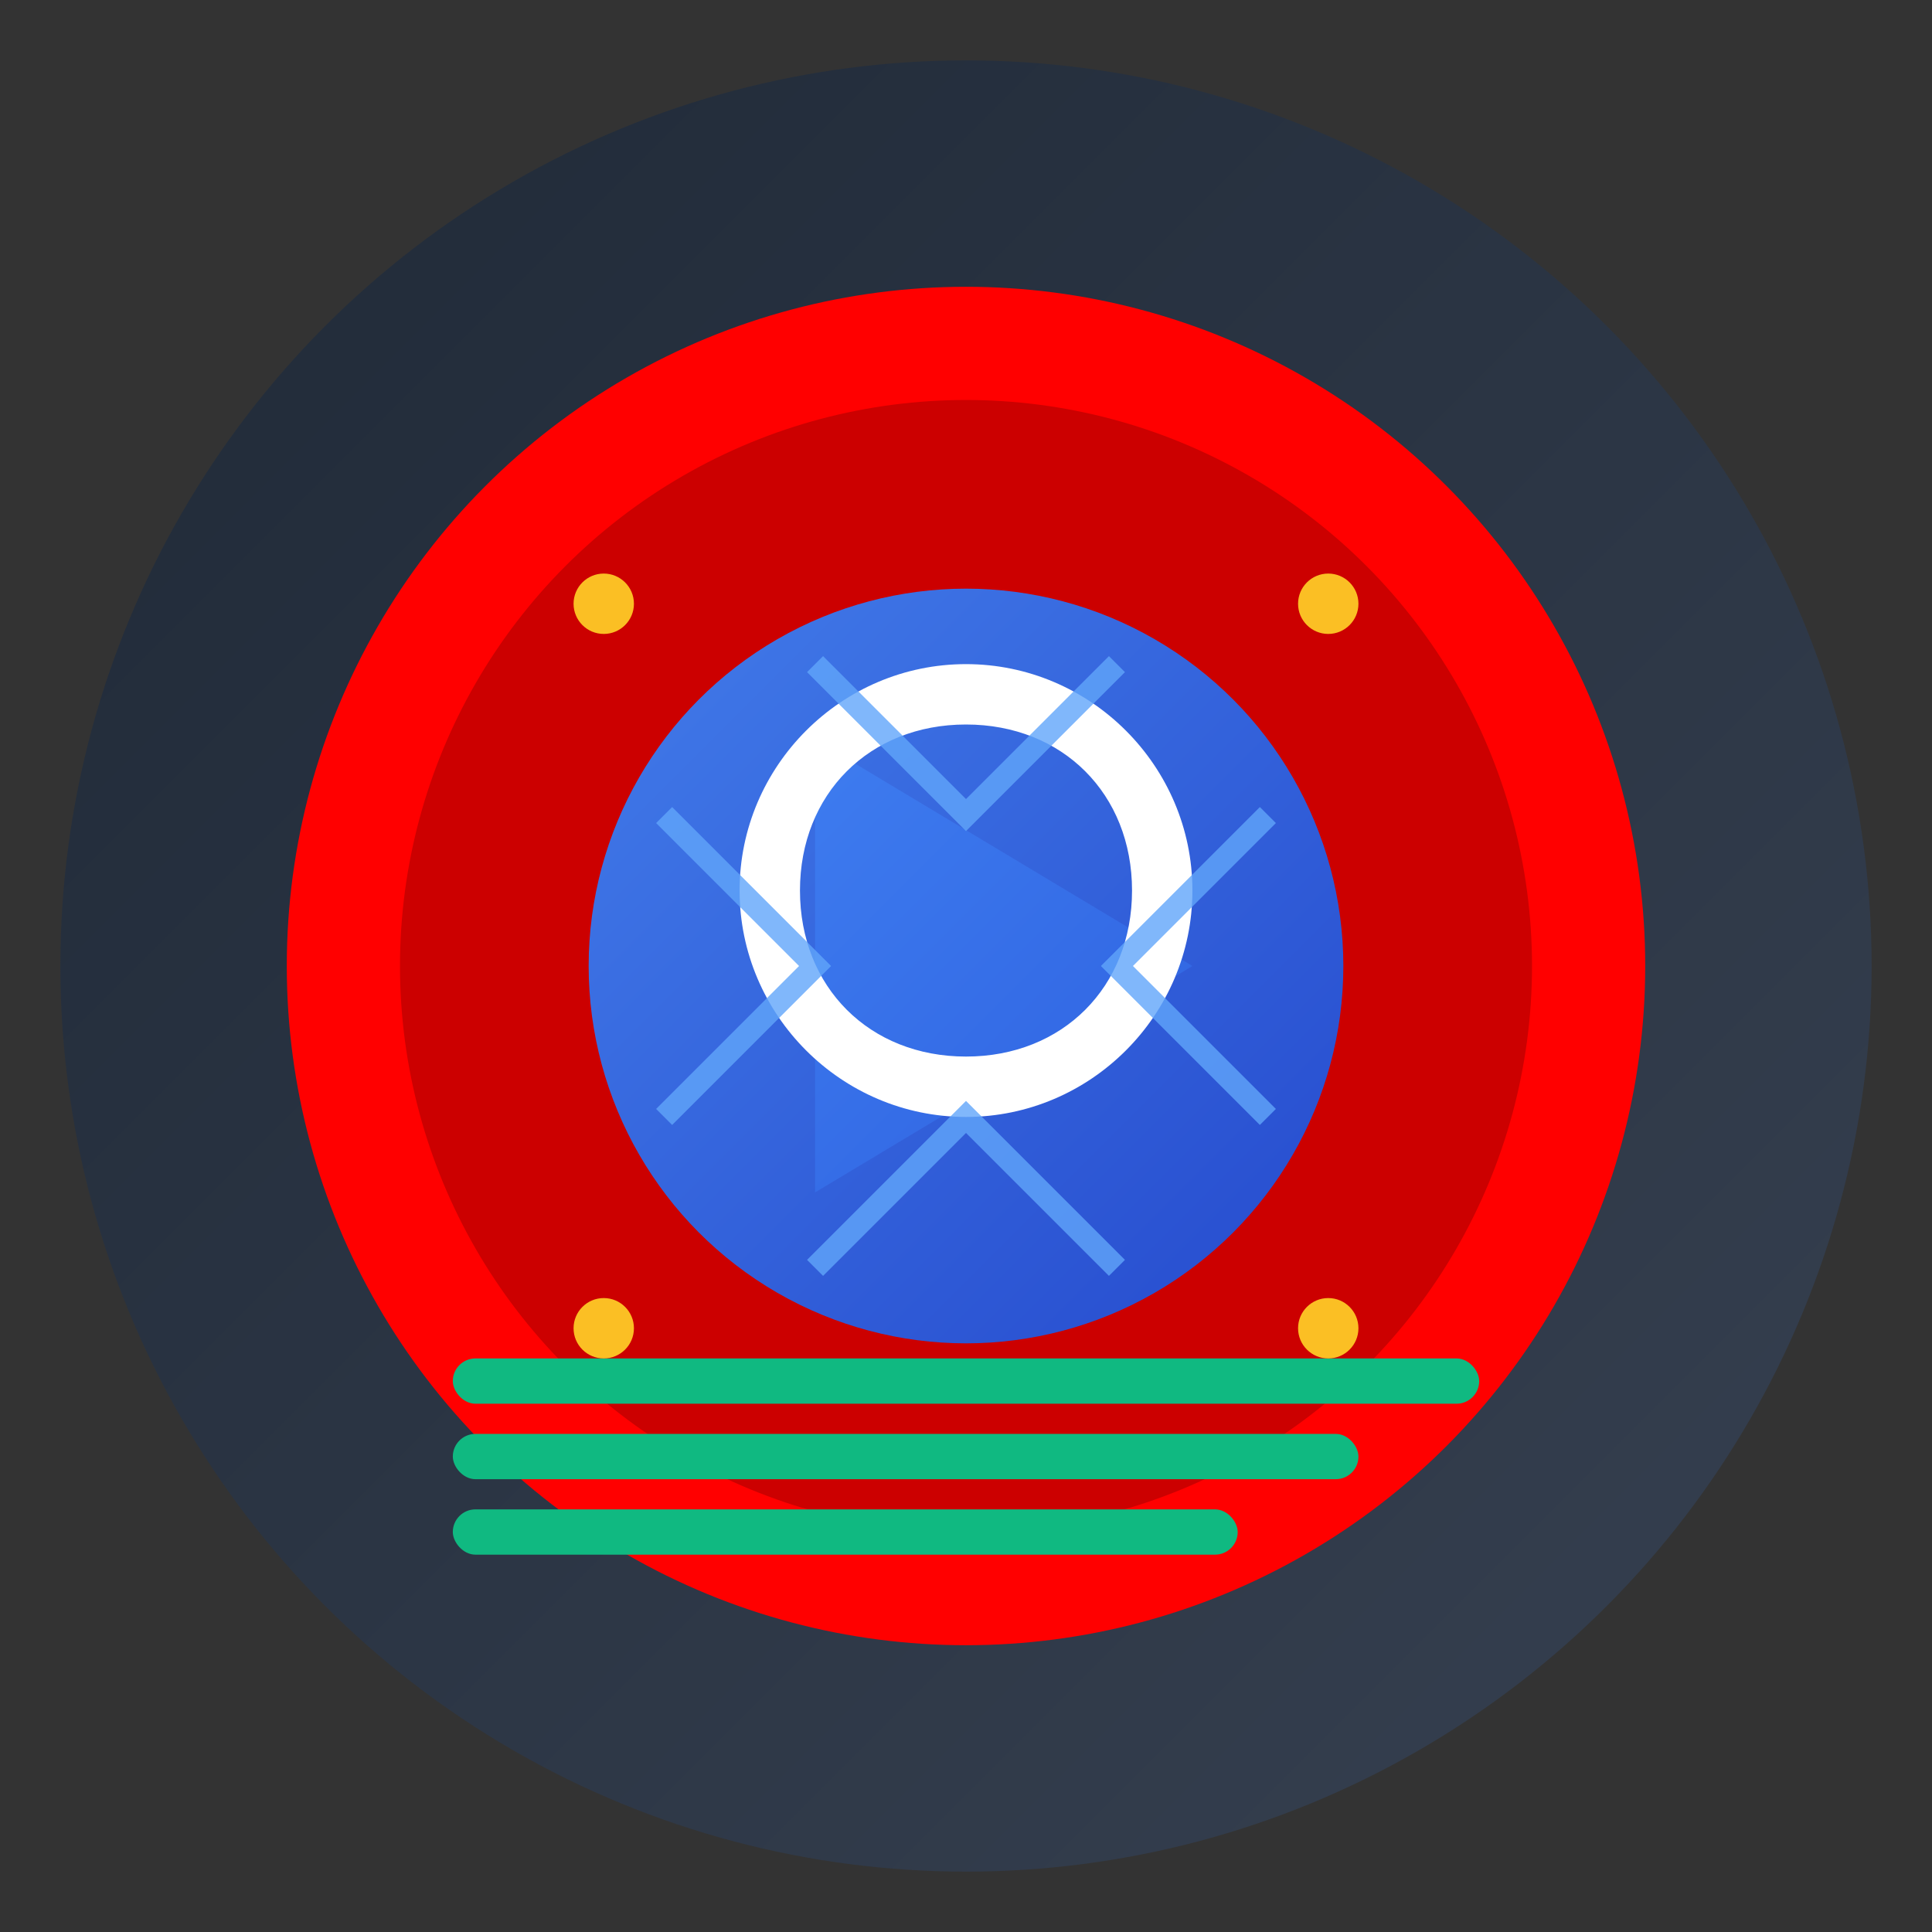 <svg width="256" height="256" viewBox="0 0 256 256" fill="none" xmlns="http://www.w3.org/2000/svg">
  <rect x="0" y="0" width="256" height="256" fill="#333333" stroke="none"/>
  <!-- Background Circle -->
  <circle cx="128" cy="128" r="120" fill="url(#gradient1)"/>
  
  <!-- YouTube Play Button Background -->
  <circle cx="128" cy="128" r="90" fill="#FF0000"/>
  <circle cx="128" cy="128" r="75" fill="#CC0000"/>
  
  <!-- Play Triangle -->
  <path d="M108 98L158 128L108 158V98Z" fill="white"/>
  
  <!-- AI Brain Icon (overlay) -->
  <circle cx="128" cy="128" r="50" fill="url(#gradient2)" opacity="0.95"/>
  
  <!-- Brain Pattern -->
  <path d="M128 88C111.5 88 98 101.5 98 118C98 134.5 111.5 148 128 148C144.5 148 158 134.5 158 118C158 101.5 144.5 88 128 88ZM128 140C115.2 140 106 130.8 106 118C106 105.2 115.2 96 128 96C140.8 96 150 105.2 150 118C150 130.8 140.8 140 128 140Z" fill="white"/>
  
  <!-- Neural Network Connections -->
  <path d="M88 108L108 128L88 148" stroke="#60A5FA" stroke-width="3" opacity="0.8"/>
  <path d="M168 108L148 128L168 148" stroke="#60A5FA" stroke-width="3" opacity="0.8"/>
  <path d="M108 88L128 108L148 88" stroke="#60A5FA" stroke-width="3" opacity="0.8"/>
  <path d="M108 168L128 148L148 168" stroke="#60A5FA" stroke-width="3" opacity="0.8"/>
  
  <!-- Summary Lines (representing text) -->
  <rect x="60" y="180" width="136" height="6" rx="3" fill="#10B981"/>
  <rect x="60" y="190" width="120" height="6" rx="3" fill="#10B981"/>
  <rect x="60" y="200" width="104" height="6" rx="3" fill="#10B981"/>
  
  <!-- Sparkles for AI -->
  <circle cx="80" cy="80" r="4" fill="#FBBF24"/>
  <circle cx="176" cy="80" r="4" fill="#FBBF24"/>
  <circle cx="80" cy="176" r="4" fill="#FBBF24"/>
  <circle cx="176" cy="176" r="4" fill="#FBBF24"/>
  
  <!-- Gradients -->
  <defs>
    <linearGradient id="gradient1" x1="0%" y1="0%" x2="100%" y2="100%">
      <stop offset="0%" style="stop-color:#1F2937;stop-opacity:1" />
      <stop offset="100%" style="stop-color:#374151;stop-opacity:1" />
    </linearGradient>
    <linearGradient id="gradient2" x1="0%" y1="0%" x2="100%" y2="100%">
      <stop offset="0%" style="stop-color:#3B82F6;stop-opacity:1" />
      <stop offset="100%" style="stop-color:#1D4ED8;stop-opacity:1" />
    </linearGradient>
  </defs>
</svg>
